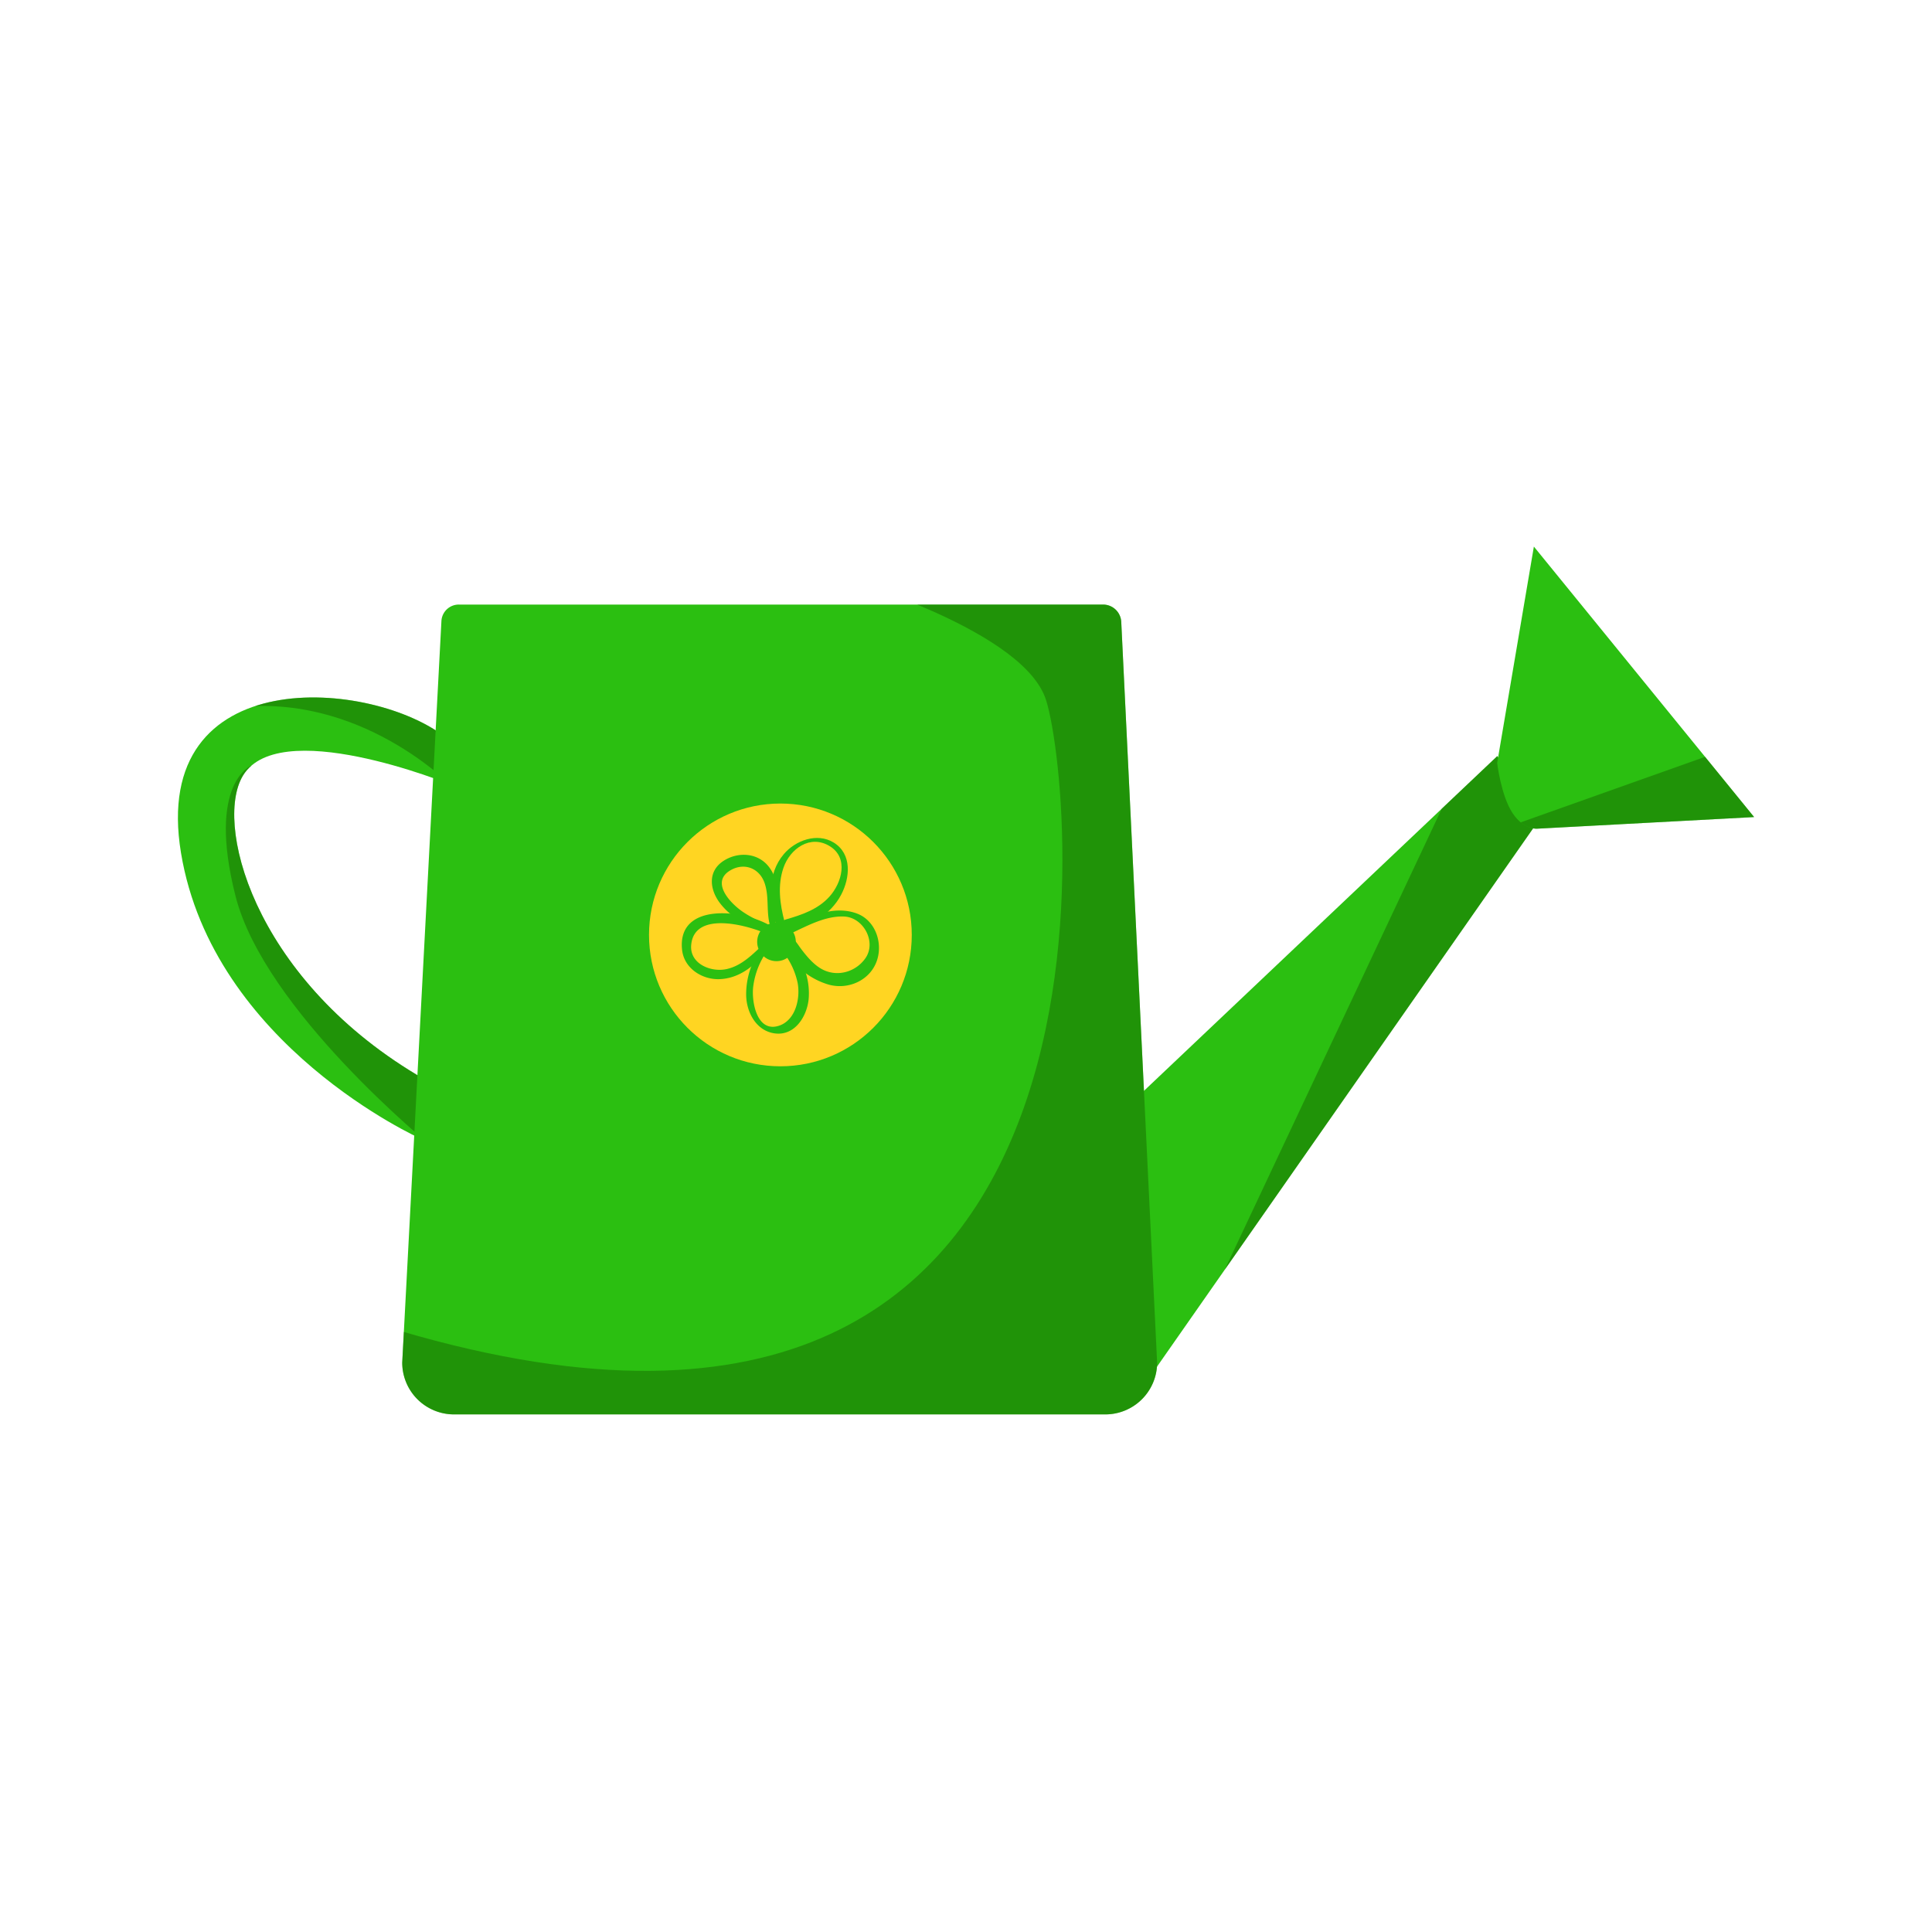 <svg xmlns="http://www.w3.org/2000/svg" xmlns:xlink="http://www.w3.org/1999/xlink" viewBox="0 0 1000 1000"><defs><clipPath id="aa3611bd-9087-4217-bd44-4abd2aa159bc"><polygon points="551.44 603.14 775.01 391.34 795.93 425.33 586.74 724.73 551.44 603.14" style="fill:#2bbf11"/></clipPath><clipPath id="b9e40528-f9d7-4ef2-818a-214e8f1278f8"><path d="M217.68,589.35s-107.5-48.13-124-147.9,99.82-90.12,137.76-59.16l1.68,23.78s-90.92-37.16-108.18-3.16c-13.85,27.27,9.38,108.8,99.09,158.18Z" style="fill:#2bbf11"/></clipPath><clipPath id="b061ea3c-5d6e-40bb-9c9d-e13c870c0241"><path d="M572.12,732.09H235a26.81,26.81,0,0,1-26.81-26.81l20.29-383.82a9,9,0,0,1,9-8.54H570.94a9.43,9.43,0,0,1,9.42,9l18.57,383.39A26.82,26.82,0,0,1,572.12,732.09Z" style="fill:#2bbf11"/></clipPath><clipPath id="a0472ff8-6e32-4506-aef4-d848c363ea3f"><path d="M793.93,282.91l-19,112s2,17,8,26,13,8,13,8l112-6Z" style="fill:#2bbf11"/></clipPath></defs><g id="e439ed7f-d951-4295-a722-fe91bbf305f5" data-name="Layer 3"><g id="b91b0112-135b-4184-a054-87da22e3d26d" data-name="Layer 4"><polygon points="551.44 603.14 775.01 391.34 795.93 425.33 586.74 724.73 551.44 603.14" style="fill:#2bbf11"/><g style="clip-path:url(#aa3611bd-9087-4217-bd44-4abd2aa159bc)"><polyline points="783.73 339 620.55 685.6 834.93 398.91 783.73 339" style="fill:#176800;opacity:0.5"/></g><path d="M217.68,589.35s-107.5-48.13-124-147.9,99.82-90.12,137.76-59.16l1.68,23.78s-90.92-37.16-108.18-3.16c-13.85,27.27,9.38,108.8,99.09,158.18Z" style="fill:#2bbf11"/><g style="clip-path:url(#b9e40528-f9d7-4ef2-818a-214e8f1278f8)"><path d="M130.2,396.23s-23.27,8.68-8.27,67.68,101,129,101,129l10-50-83-70L130.2,396.23" style="fill:#176800;opacity:0.5"/><path d="M236.93,409.91s-46-50-112-44l13-13,72,8,28,18Z" style="fill:#176800;opacity:0.5"/></g><path d="M572.12,732.09H235a26.81,26.81,0,0,1-26.81-26.81l20.29-383.82a9,9,0,0,1,9-8.54H570.94a9.43,9.43,0,0,1,9.42,9l18.57,383.39A26.82,26.82,0,0,1,572.12,732.09Z" style="fill:#2bbf11"/><g style="clip-path:url(#b061ea3c-5d6e-40bb-9c9d-e13c870c0241)"><path d="M428.93,296.91s98,27,112,64,61,457-353,322l11,49,86,19,345-1-44-458Z" style="fill:#176800;opacity:0.5"/></g><path d="M793.93,282.91l-19,112s2,17,8,26,13,8,13,8l112-6Z" style="fill:#2bbf11"/><g style="clip-path:url(#a0472ff8-6e32-4506-aef4-d848c363ea3f)"><polygon points="898.93 385.91 777.93 428.91 808.93 437.91 917.93 428.91 898.93 385.91" style="fill:#176800;opacity:0.5"/></g><circle cx="403.93" cy="483.91" r="68" style="fill:#ffd522"/><circle cx="401.91" cy="487.5" r="10" style="fill:#2bbf11"/><path d="M406.07,477.06c-2.4-9.16-3.7-18.77-.54-27.92,3.41-9.89,13.91-17.38,24-11.13,9.85,6.08,6.22,19-.27,26.15-6,6.62-14.34,9.39-22.69,11.81-2.92.84-2.51,5.94.74,5.52,11.49-1.49,22.54-7.9,28.06-18.35,4.67-8.83,5.72-21.19-3.9-27.07-8.5-5.2-19.72-1.12-25.75,6-8.78,10.35-7.39,24-4.18,36.24.77,2.91,5.29,1.68,4.52-1.25Z" style="fill:#2bbf11"/><path d="M408.83,483.4c8.65-4,18.34-9.47,28.17-9,10.07.53,16.83,13.33,10.85,21.7-5.23,7.32-15.15,9.88-23,5.21-3.92-2.34-7.14-6.15-9.88-9.73-2.51-3.26-4-6.61-8.18-7.86a2,2,0,0,0-2.55,1.94c-.46,5.83,5.73,11.95,9.78,15.59a38.14,38.14,0,0,0,14.77,8.35c10.57,3,22.3-2.48,25.39-13.32,2.59-9.06-1.41-19.94-10.56-23.41-12-4.56-26.19,1.48-36.09,8.31a1.26,1.26,0,0,0,1.27,2.18Z" style="fill:#2bbf11"/><path d="M397.73,485.68c-7.16,8-11.62,18.38-11.52,29.25.08,8.76,5,18.47,14.57,19.92,10.32,1.56,16.68-8.3,17.74-17.35A35.16,35.16,0,0,0,416.15,501c-1.76-4.62-4.4-12-9.07-14.23a1.89,1.89,0,0,0-2.82,1.62c.18,3.37,2.37,5.74,4,8.61a38.59,38.59,0,0,1,4.6,11.79c1.46,7.89-1,19.37-9.78,22.16-11.29,3.58-14.1-12.32-13.25-20a40.63,40.63,0,0,1,10.49-22.72c1.58-1.75-1-4.35-2.58-2.59Z" style="fill:#2bbf11"/><path d="M400.79,480.52c-13-9.52-50.6-14.79-47.74,11.17,1,9.19,9.77,15.1,18.59,15.13,10.85,0,20.45-7.44,25.62-16.53a1.32,1.32,0,0,0-2.06-1.59c-5.73,5.32-11.34,11.26-19.3,12.93S357,498.9,357.75,489.26c1.48-18.65,31.1-9.95,40.91-5.1a2.11,2.11,0,0,0,2.13-3.64Z" style="fill:#2bbf11"/><path d="M401.63,480.65c-6.11-2.83-12.6-5.35-18.06-9.34-6.35-4.64-15.59-15-5.44-20.88,7.11-4.1,14.9-1.09,17.59,6.55,2.34,6.68,1,13.8,2.47,20.61a1.6,1.6,0,0,0,3.07,0c1.81-9.36,2.93-21-3.35-29-5.7-7.27-15.93-7.86-23.42-3-8.24,5.35-7.24,14.8-1.81,21.9,6.74,8.8,17.29,13.35,27.79,15.85,1.58.37,2.76-2,1.16-2.74Z" style="fill:#2bbf11"/></g></g></svg>